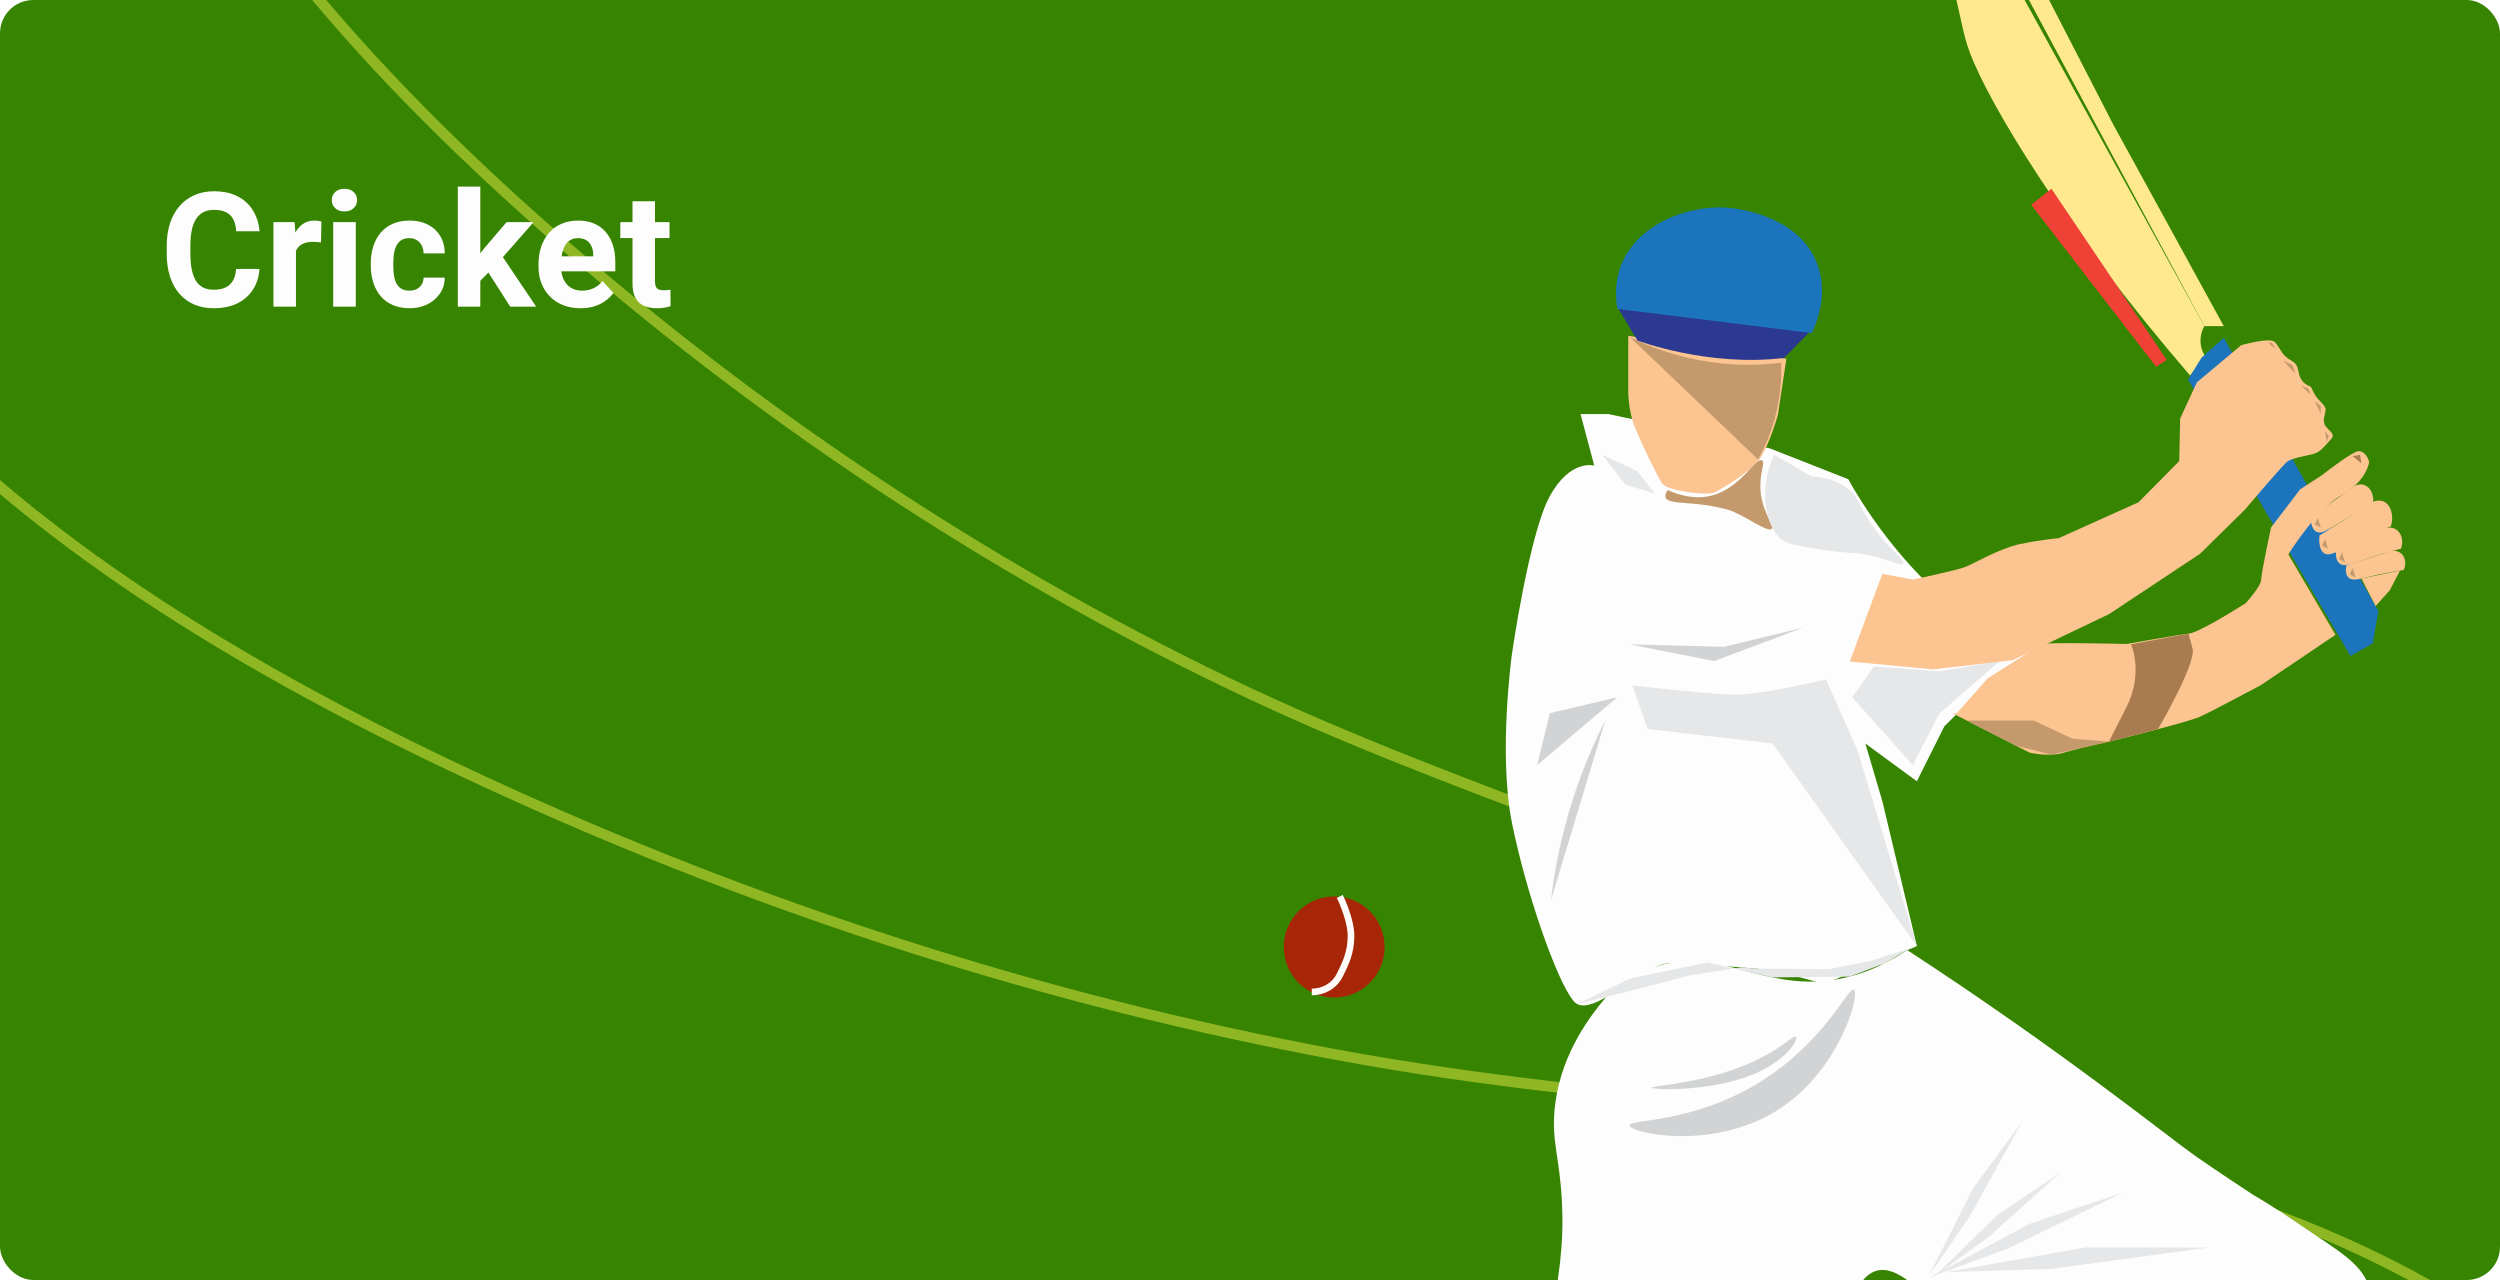 <svg width="375" height="192" viewBox="0 0 375 192" fill="none" xmlns="http://www.w3.org/2000/svg">
<g clip-path="url(#clip0_484_11450)">
<rect width="375" height="192" rx="5" fill="#378400"/>
<path d="M343.535 241.685C348.436 228.63 345.817 212.631 338.698 198.026C330.252 180.697 315.583 166.187 299.346 155.064C281.818 143.056 262.676 134.837 243.576 127.505C224.842 120.312 206.052 113.626 187.629 104.991C150.862 87.74 115.998 64.985 84.545 37.711C56.242 13.154 28.901 -16.281 16.541 -50.234C5.217 -81.345 8.505 -112.564 19.126 -138.523C20.486 -141.846 21.967 -145.097 23.57 -148.276C24.031 -149.197 25.733 -148.212 25.271 -147.289C12.473 -121.744 6.454 -90.429 15.717 -58.202C25.736 -23.347 52.746 7.309 81.135 32.608C112.565 60.58 147.582 83.986 184.628 101.784C203.382 110.795 222.524 117.727 241.66 125.019C260.375 132.151 279.157 139.983 296.553 151.292C312.437 161.619 327.323 174.985 336.875 191.216C344.74 204.581 349.231 219.684 347.565 233.198C347.149 236.503 346.369 239.678 345.235 242.672C344.868 243.651 343.169 242.66 343.535 241.685Z" fill="#E6EA47" fill-opacity="0.5"/>
<path d="M409.304 253.209C409.672 239.432 401.442 224.661 389.169 212.337C374.608 197.714 354.77 187.331 334.537 180.597C312.695 173.327 290.554 170.101 268.765 167.72C247.393 165.384 226.142 163.549 204.579 159.747C161.538 152.142 118.49 138.768 77.293 120.204C40.218 103.487 2.405 81.834 -21.907 52.155C-44.184 24.961 -51.792 -5.92 -50.178 -33.531C-49.972 -37.066 -49.618 -40.561 -49.115 -44.016C-48.973 -45.016 -46.916 -44.485 -47.059 -43.482C-51.008 -15.736 -46.117 15.907 -25.524 44.681C-3.251 75.802 34.656 98.713 72.077 116.125C113.494 135.366 156.925 149.33 200.437 157.393C222.465 161.476 244.156 163.461 265.967 165.795C287.299 168.078 308.943 171.018 330.407 177.648C350.006 183.703 369.663 192.929 384.953 206.223C397.543 217.17 407.345 230.619 410.393 244.045C411.131 247.331 411.455 250.581 411.361 253.743C411.333 254.777 409.277 254.238 409.304 253.209Z" fill="#E6EA47" fill-opacity="0.5"/>
<path d="M241.2 62.107H237.078L239.135 69.834C239.135 69.834 235.531 68.805 232.445 74.467C229.36 80.128 226.784 98.149 226.784 98.149C226.784 98.149 224.727 113.077 226.784 123.379C228.842 133.681 233.474 147.108 236.049 150.171C238.624 153.234 246.342 144.486 250.464 144.486C254.586 144.486 265.908 145.515 265.908 145.515L273.634 147.572L287.531 141.911L282.381 120.285L279.805 111.53L287.531 117.192L291.653 108.955L298.861 101.746L305.04 97.624C305.04 97.624 299.889 97.106 291.142 89.386C282.396 81.667 277.245 71.883 277.245 71.883L265.459 67.251L241.207 62.099L241.2 62.107Z" fill="#FDFDFD"/>
<path d="M244.24 50.388V58.068C244.24 58.068 244.057 61.299 245.329 64.332C246.601 67.365 248.59 71.396 249.314 72.508C250.038 73.621 256.194 74.436 257.283 73.826C258.373 73.217 262.502 70.885 263.981 68.775C265.459 66.664 266.693 62.206 266.693 62.206L267.958 53.816L244.24 50.38V50.388Z" fill="#FCC491"/>
<path d="M242.595 46.029L245.612 51.081C245.612 51.081 256.294 55.097 267.6 53.687L271.608 49.633L242.602 46.029H242.595Z" fill="#2B3990"/>
<path d="M242.61 46.334C242.335 44.756 242.183 42.348 243.15 39.819C245.49 33.73 252.827 30.858 258.724 31.124C259.265 31.147 269.855 31.787 272.667 39.819C274.282 44.436 272.354 48.749 271.76 49.961C262.046 48.757 252.331 47.545 242.61 46.341V46.334Z" fill="#1C75BC"/>
<path d="M240.918 149.569C237.665 153.364 233.893 159.056 233.193 166.386C232.728 171.217 233.924 173.427 234.282 180.148C234.633 186.754 233.84 191.372 232.469 199.342C230.29 212.022 229.017 218.903 223.417 225.052C221.954 226.66 220.111 228.123 219.433 228.672C213.772 233.32 209.132 235.194 206.396 236.642C202.396 238.76 198.419 243.851 190.465 254.023C186.968 258.496 182.427 264.592 177.429 272.128C177.627 272.502 180.895 278.537 187.57 279.009C190.015 279.184 192.103 278.11 196.263 276.114C200.507 274.079 203.44 272.06 203.867 271.77C223.745 258.1 223.242 258.473 224.865 257.285C239.836 246.358 239.295 246.777 239.714 246.419C244.819 242.007 248.873 237.45 259.631 222.157C265.985 213.119 274.183 204.966 278.099 194.633C278.434 193.749 279.318 191.303 281.36 190.648C284.537 189.635 288.05 193.765 291.859 196.805C292.652 197.437 300.56 202.947 310.686 204.775C316.004 205.736 319.311 205.195 325.17 207.671C327.547 208.677 329.391 209.774 330.602 210.567C328.324 216.678 328.69 221.044 329.513 223.963C330.335 226.889 331.593 228.291 333.497 233.739C334.541 236.726 335.097 238.981 335.669 241.344C338.206 251.775 340.697 262.619 341.459 265.971C347.25 266.451 353.048 266.939 358.838 267.419C359.082 260.538 359.318 253.658 359.562 246.777C358.953 226.774 356.629 217.676 356.301 212.738C356.08 211.481 356.278 207.229 356.438 202.375C356.591 197.643 356.111 196.782 355.577 193.909C354.8 189.711 350.892 187.76 345.078 183.767C340.735 180.788 338.008 179.249 338.008 179.249C338.008 179.249 332.286 175.5 329.238 173.351C325.116 170.448 309.246 157.6 286.069 142.505C281.573 145.545 277.703 146.574 275.105 146.97C264.301 148.624 257.939 142.063 248.652 144.898C244.994 146.018 242.412 148.121 240.911 149.561L240.918 149.569Z" fill="#FDFDFD"/>
<path d="M264.294 69.049C264.888 69.346 263.806 71.076 264.111 73.903C264.454 77.126 266.29 78.917 265.741 79.343C265.01 79.907 261.421 77.065 259.09 76.433C257.787 76.074 256.423 75.853 256.423 75.853C256.4 75.853 256.172 75.815 255.92 75.777C252.781 75.312 250.275 75.556 249.856 74.665C249.757 74.451 249.749 74.101 250.153 73.506C251.654 74.177 254.069 74.985 256.629 74.368C261.086 73.301 263.334 68.561 264.294 69.049Z" fill="#C49A6C"/>
<path d="M330.823 53.527C330.594 53.184 330.221 52.529 330.107 51.629C329.939 50.296 330.449 49.275 330.648 48.917C318.198 26.331 305.756 3.738 293.307 -18.848C292.484 -17.788 291.349 -16.021 290.998 -13.659C290.701 -11.654 291.089 -10.069 291.272 -9.346C294.32 3.045 294.328 4.843 295.478 7.898C298.335 15.488 309.528 34.279 328.522 56.339C329.284 55.401 330.053 54.464 330.815 53.519L330.823 53.527Z" fill="#FFE98F"/>
<path d="M330.648 48.917H333.566L317.025 18.749L297.65 -18.848L293.817 -19.572L330.648 48.917Z" fill="#FFE98F"/>
<path d="M333.566 50.669L330.229 53.649L328.202 56.918L352.575 98.401L355.92 96.511L356.758 91.65L333.566 50.669Z" fill="#1C75BC"/>
<path d="M266.114 68.226C265.664 69.148 265.055 70.672 264.872 72.63C264.796 73.461 264.301 78.536 267.28 80.944C268.072 81.584 269.543 81.85 272.468 82.338C277.207 83.138 277.969 82.666 281.245 83.489C284.003 84.19 285.184 84.959 285.489 84.555C285.916 83.984 282.922 82.224 280.232 77.896C278.807 75.61 278.792 74.741 277.482 73.567C275.661 71.944 273.367 71.548 271.714 71.464L266.129 68.218L266.114 68.226Z" fill="#E6E7E8"/>
<path d="M287.531 141.911C280.316 131.784 273.093 121.649 265.878 111.522C259.63 110.798 253.383 110.074 247.143 109.351C245.878 105.731 244.606 102.112 243.341 98.484C252.392 97.037 261.444 95.589 270.495 94.141C273.207 100.298 275.927 106.455 278.64 112.612C281.604 122.381 284.567 132.149 287.531 141.918V141.911Z" fill="#E6E7E8"/>
<path d="M248.407 74.977C248.407 74.977 241.2 77.034 240.171 86.3C239.142 95.566 240.171 102.279 240.171 102.279C240.171 102.279 254.906 104.047 259.714 104.184C264.521 104.322 275.79 101.472 275.79 101.472C275.79 101.472 279.592 95.223 280.681 92.099C281.771 88.975 282.716 84.494 282.716 84.091C282.716 83.687 274.708 82.871 271.31 82.46C267.912 82.048 262.076 78.932 260.445 77.842C258.815 76.752 248.407 74.985 248.407 74.985V74.977Z" fill="#FDFDFD"/>
<path d="M291.866 190.823L312.841 187.112L331.325 187.128L307.744 190.328L291.866 190.823Z" fill="#E6E7E8"/>
<path d="M289.337 191.646L304.476 183.554L318.465 178.875L301.253 187.25L289.337 191.646Z" fill="#E6E7E8"/>
<path d="M290.267 191.357L299.615 182.251L309.055 175.888L298.19 185.634L290.267 191.357Z" fill="#E6E7E8"/>
<path d="M289.337 191.357L295.943 178.273L303.371 168.162L295.47 182.449L289.337 191.357Z" fill="#E6E7E8"/>
<path d="M244.515 50.593C250.915 56.705 257.315 62.816 263.722 68.927C264.56 67.403 265.505 65.353 266.198 62.816C267.12 59.448 267.25 56.491 267.181 54.411C264.378 54.754 260.644 54.914 256.317 54.266C251.318 53.519 247.303 51.95 244.515 50.593Z" fill="#C49A6C"/>
<path d="M277.84 104.588L286.922 114.776L290.891 107.042L299.958 99.163L290.891 100.687L281.086 99.978L277.84 104.588Z" fill="#E6E7E8"/>
<g filter="url(#filter0_d_484_11450)">
<path d="M307.684 28.716C308.697 27.916 309.71 27.108 310.716 26.308C316.484 34.866 322.251 43.423 328.019 51.988C327.486 52.331 326.945 52.673 326.411 53.016C320.171 44.916 313.931 36.824 307.684 28.724V28.716Z" fill="#EF4136"/>
</g>
<path d="M278.099 148.456C277.268 147.931 273.764 156.252 263.981 162.309C253.809 168.604 244.339 167.834 244.43 168.825C244.529 169.945 256.689 172.665 266.427 166.653C275.95 160.77 279.051 149.058 278.107 148.456H278.099Z" fill="#D1D3D4"/>
<path d="M269.314 155.49C268.766 155.368 266.655 158.027 260.392 160.298C253.893 162.652 247.691 162.858 247.775 163.155C247.859 163.491 255.859 163.75 262.084 161.494C268.179 159.284 269.947 155.627 269.322 155.49H269.314Z" fill="#D1D3D4"/>
<g filter="url(#filter1_d_484_11450)">
<path d="M243.79 106.066C241.863 109.869 239.828 114.616 238.213 120.24C236.857 124.964 236.08 129.3 235.646 133.026" fill="#D1D3D4"/>
</g>
<path d="M242.594 104.588L232.476 106.973L230.571 114.776" fill="#D1D3D4"/>
<path d="M270.495 94.141L257.101 99.163L244.423 96.648L258.602 97.022L270.495 94.141Z" fill="#D1D3D4"/>
<path d="M282.351 86.087L286.907 86.933C286.907 86.933 293.589 85.554 294.922 84.997C296.256 84.441 299.981 82.246 303.029 81.606C306.077 80.966 308.827 80.715 308.827 80.715L320.774 75.343L326.884 69.163L327.021 62.778L329.536 57.344L336.187 51.774C336.187 51.774 340.454 50.57 341.185 51.287C341.917 52.003 342.13 52.887 342.907 53.542C343.684 54.197 344.461 54.258 344.697 55.417C344.934 56.575 345.162 57.131 345.901 57.649C346.64 58.167 346.465 57.573 347.029 58.823C347.593 60.072 348.819 60.705 348.842 61.383C348.865 62.061 348.24 63.12 348.842 63.928C349.444 64.736 350.435 65.124 349.574 65.97C348.713 66.816 348.187 67.791 346.991 68.096C345.795 68.401 343.867 68.683 343.128 69.216C342.389 69.75 336.751 76.425 336.751 76.425L330.023 83.054L316.377 92.107L301.894 99.033L289.947 100.405L277.475 99.231L282.351 86.079V86.087Z" fill="#FCC491"/>
<path d="M353.215 72.866C353.467 72.752 354.069 72.539 354.671 72.76C355.585 73.095 356.187 74.291 355.935 75.663C353.878 76.661 352.248 77.598 351.075 78.314C349.299 79.397 348.256 80.166 347.463 79.762C346.808 79.427 346.633 78.436 346.587 77.667C348.796 76.067 351.006 74.466 353.208 72.859L353.215 72.866Z" fill="#FCC491"/>
<path d="M356.004 75.244C356.301 75.137 357.002 74.939 357.649 75.274C358.624 75.777 359.12 77.293 358.647 78.924C356.202 79.915 354.244 80.867 352.826 81.606C350.693 82.719 349.405 83.542 348.583 82.963C347.897 82.483 347.844 81.271 347.912 80.334C350.609 78.635 353.314 76.935 356.011 75.236L356.004 75.244Z" fill="#FCC491"/>
<path d="M358.709 82.62C358.953 82.597 359.517 82.567 360.012 82.894C360.743 83.382 361.04 84.479 360.553 85.5C358.557 85.79 356.941 86.133 355.768 86.415C354 86.834 352.934 87.192 352.317 86.674C351.806 86.247 351.844 85.424 351.959 84.807C354.206 84.083 356.454 83.351 358.709 82.627V82.62Z" fill="#FCC491"/>
<path d="M357.825 79.183C358.099 79.13 358.732 79.038 359.311 79.358C360.179 79.838 360.606 81.073 360.149 82.307C357.924 82.856 356.126 83.427 354.838 83.877C352.888 84.555 351.715 85.081 350.976 84.555C350.366 84.121 350.336 83.168 350.412 82.437C352.88 81.355 355.357 80.273 357.825 79.183Z" fill="#FCC491"/>
<path d="M240.347 68.226L245.604 70.687L248.225 74.04L243.791 72.683L240.347 68.226Z" fill="#E6E7E8"/>
<path d="M360.004 85.576L354.221 86.78L356.339 90.91L358.48 88.525" fill="#FCC491"/>
<path d="M340.286 51.431H340.789L341.376 52.445" fill="#C49A6C"/>
<path d="M342.48 54.075L343.867 54.754L344.317 56.064" fill="#C49A6C"/>
<path d="M345.132 57.786L346.259 58.289L346.595 59.234" fill="#C49A6C"/>
<path d="M347.211 60.141L348.118 60.91V62.092" fill="#C49A6C"/>
<path d="M348.75 64.667L349.291 65.391L349.024 66.298" fill="#C49A6C"/>
<path d="M347.668 77.705L347.211 78.658L348.118 79.122" fill="#C49A6C"/>
<path d="M348.75 80.883L348.301 81.835L349.207 82.308" fill="#C49A6C"/>
<path d="M351.295 82.902L350.846 83.854L351.745 84.327" fill="#C49A6C"/>
<path d="M352.903 85.211L352.453 86.163L353.36 86.636" fill="#C49A6C"/>
<path d="M292.857 106.973L304.4 112.879C304.4 112.879 307.28 113.603 309.665 112.879C312.05 112.155 316.355 111.248 316.355 111.248C316.355 111.248 328.088 108.353 329.924 107.537C331.76 106.722 339.181 102.737 339.181 102.737L350.32 95.223L343.25 83.161C343.25 83.161 347.356 76.471 351.25 74.261C355.143 72.051 355.372 69.247 355.372 69.247C355.372 69.247 354.755 67.167 353.345 67.799C351.936 68.432 348.217 71.327 348.217 71.327L345.01 73.407L340.652 79.13C340.652 79.13 339.181 85.965 339.181 86.933C339.181 87.901 336.888 90.446 336.888 90.446C336.888 90.446 330.016 94.873 328.271 95.056C326.526 95.239 319.014 96.595 319.014 96.595C319.014 96.595 307.014 96.313 306.381 96.61C305.749 96.907 298.145 101.761 298.145 101.761L293.528 106.981" fill="#FCC491"/>
<path d="M354.221 69.514L354 68.226L352.903 68.424L354.221 69.514Z" fill="#A97C50"/>
<path d="M295.021 108.078H305.04L310.853 110.798L316.346 111.248L307.683 113.191L302.449 111.88L296.354 108.764" fill="#C49A6C"/>
<path d="M236.583 150.605L244.514 146.78L256.095 144.365L265.848 146.612L277.474 146.49L282.716 144.486L286.076 142.505L287.532 141.911L280.636 144.113L274.297 145.378L263.44 145.302L261.215 145.119L253.657 146.262L245.33 148.434L236.583 150.605Z" fill="#E6E7E8"/>
<path d="M319.646 96.648C319.646 96.648 321.589 100.877 318.968 106.066L316.347 111.248L323.699 109.366C323.699 109.366 329.497 99.475 328.88 97.258L328.263 95.04L319.646 96.648Z" fill="#A97C50"/>
<ellipse cx="200.128" cy="142.051" rx="7.566" ry="7.586" fill="#A72608"/>
<path d="M196.766 148.794C198.447 148.794 200.129 147.951 200.969 146.265C201.81 144.579 202.651 142.894 202.651 140.365C202.651 138.342 201.53 135.589 200.969 134.465" stroke="#FFFBFB"/>
<path d="M35.414 40.34H38.918C38.848 41.488 38.531 42.508 37.969 43.398C37.414 44.289 36.637 44.984 35.637 45.484C34.645 45.984 33.449 46.234 32.051 46.234C30.957 46.234 29.977 46.047 29.109 45.672C28.242 45.289 27.5 44.742 26.883 44.031C26.273 43.32 25.809 42.461 25.488 41.453C25.168 40.445 25.008 39.316 25.008 38.066V36.883C25.008 35.633 25.172 34.504 25.5 33.496C25.836 32.48 26.312 31.617 26.93 30.906C27.555 30.195 28.301 29.648 29.168 29.266C30.035 28.883 31.004 28.691 32.074 28.691C33.496 28.691 34.695 28.949 35.672 29.465C36.656 29.98 37.418 30.691 37.957 31.598C38.504 32.504 38.832 33.535 38.941 34.691H35.426C35.387 34.004 35.25 33.422 35.016 32.945C34.781 32.461 34.426 32.098 33.949 31.855C33.48 31.605 32.855 31.48 32.074 31.48C31.488 31.48 30.977 31.59 30.539 31.809C30.102 32.027 29.734 32.359 29.438 32.805C29.141 33.25 28.918 33.812 28.77 34.492C28.629 35.164 28.559 35.953 28.559 36.859V38.066C28.559 38.949 28.625 39.727 28.758 40.398C28.891 41.062 29.094 41.625 29.367 42.086C29.648 42.539 30.008 42.883 30.445 43.117C30.891 43.344 31.426 43.457 32.051 43.457C32.785 43.457 33.391 43.34 33.867 43.105C34.344 42.871 34.707 42.523 34.957 42.062C35.215 41.602 35.367 41.027 35.414 40.34ZM44.391 36.086V46H41.016V33.32H44.191L44.391 36.086ZM48.211 33.238L48.152 36.367C47.988 36.344 47.789 36.324 47.555 36.309C47.328 36.285 47.121 36.273 46.934 36.273C46.457 36.273 46.043 36.336 45.691 36.461C45.348 36.578 45.059 36.754 44.824 36.988C44.598 37.223 44.426 37.508 44.309 37.844C44.199 38.18 44.137 38.562 44.121 38.992L43.441 38.781C43.441 37.961 43.523 37.207 43.688 36.52C43.852 35.824 44.09 35.219 44.402 34.703C44.723 34.188 45.113 33.789 45.574 33.508C46.035 33.227 46.562 33.086 47.156 33.086C47.344 33.086 47.535 33.102 47.73 33.133C47.926 33.156 48.086 33.191 48.211 33.238ZM53.367 33.32V46H49.98V33.32H53.367ZM49.77 30.016C49.77 29.523 49.941 29.117 50.285 28.797C50.629 28.477 51.09 28.316 51.668 28.316C52.238 28.316 52.695 28.477 53.039 28.797C53.391 29.117 53.566 29.523 53.566 30.016C53.566 30.508 53.391 30.914 53.039 31.234C52.695 31.555 52.238 31.715 51.668 31.715C51.09 31.715 50.629 31.555 50.285 31.234C49.941 30.914 49.77 30.508 49.77 30.016ZM61.395 43.598C61.809 43.598 62.176 43.52 62.496 43.363C62.816 43.199 63.066 42.973 63.246 42.684C63.434 42.387 63.531 42.039 63.539 41.641H66.715C66.707 42.531 66.469 43.324 66 44.02C65.531 44.707 64.902 45.25 64.113 45.648C63.324 46.039 62.441 46.234 61.465 46.234C60.48 46.234 59.621 46.07 58.887 45.742C58.16 45.414 57.555 44.961 57.07 44.383C56.586 43.797 56.223 43.117 55.98 42.344C55.738 41.562 55.617 40.727 55.617 39.836V39.496C55.617 38.598 55.738 37.762 55.98 36.988C56.223 36.207 56.586 35.527 57.07 34.949C57.555 34.363 58.16 33.906 58.887 33.578C59.613 33.25 60.465 33.086 61.441 33.086C62.48 33.086 63.391 33.285 64.172 33.684C64.961 34.082 65.578 34.652 66.023 35.395C66.477 36.129 66.707 37 66.715 38.008H63.539C63.531 37.586 63.441 37.203 63.27 36.859C63.105 36.516 62.863 36.242 62.543 36.039C62.23 35.828 61.844 35.723 61.383 35.723C60.891 35.723 60.488 35.828 60.176 36.039C59.863 36.242 59.621 36.523 59.449 36.883C59.277 37.234 59.156 37.637 59.086 38.09C59.023 38.535 58.992 39.004 58.992 39.496V39.836C58.992 40.328 59.023 40.801 59.086 41.254C59.148 41.707 59.266 42.109 59.438 42.461C59.617 42.812 59.863 43.09 60.176 43.293C60.488 43.496 60.895 43.598 61.395 43.598ZM72.047 27.988V46H68.672V27.988H72.047ZM80.039 33.32L74.531 39.602L71.578 42.59L70.348 40.152L72.691 37.176L75.984 33.32H80.039ZM76.535 46L72.785 40.141L75.117 38.102L80.426 46H76.535ZM87.094 46.234C86.109 46.234 85.227 46.078 84.445 45.766C83.664 45.445 83 45.004 82.453 44.441C81.914 43.879 81.5 43.227 81.211 42.484C80.922 41.734 80.777 40.938 80.777 40.094V39.625C80.777 38.664 80.914 37.785 81.188 36.988C81.461 36.191 81.852 35.5 82.359 34.914C82.875 34.328 83.5 33.879 84.234 33.566C84.969 33.246 85.797 33.086 86.719 33.086C87.617 33.086 88.414 33.234 89.109 33.531C89.805 33.828 90.387 34.25 90.856 34.797C91.332 35.344 91.691 36 91.934 36.766C92.176 37.523 92.297 38.367 92.297 39.297V40.703H82.219V38.453H88.981V38.195C88.981 37.727 88.894 37.309 88.723 36.941C88.559 36.566 88.309 36.27 87.973 36.051C87.637 35.832 87.207 35.723 86.684 35.723C86.238 35.723 85.856 35.82 85.535 36.016C85.215 36.211 84.953 36.484 84.75 36.836C84.555 37.188 84.406 37.602 84.305 38.078C84.211 38.547 84.164 39.062 84.164 39.625V40.094C84.164 40.602 84.234 41.07 84.375 41.5C84.523 41.93 84.731 42.301 84.996 42.613C85.269 42.926 85.598 43.168 85.981 43.34C86.371 43.512 86.812 43.598 87.305 43.598C87.914 43.598 88.481 43.48 89.004 43.246C89.535 43.004 89.992 42.641 90.375 42.156L92.016 43.938C91.75 44.32 91.387 44.688 90.926 45.039C90.473 45.391 89.926 45.68 89.285 45.906C88.644 46.125 87.914 46.234 87.094 46.234ZM100.43 33.32V35.711H93.047V33.32H100.43ZM94.875 30.191H98.25V42.18C98.25 42.547 98.297 42.828 98.391 43.023C98.492 43.219 98.641 43.355 98.836 43.434C99.031 43.504 99.277 43.539 99.574 43.539C99.785 43.539 99.973 43.531 100.137 43.516C100.309 43.492 100.453 43.469 100.57 43.445L100.582 45.93C100.293 46.023 99.981 46.098 99.644 46.152C99.309 46.207 98.938 46.234 98.531 46.234C97.789 46.234 97.141 46.113 96.586 45.871C96.039 45.621 95.617 45.223 95.32 44.676C95.023 44.129 94.875 43.41 94.875 42.52V30.191Z" fill="#FDFDFD"/>
</g>
<defs>
<filter id="filter0_d_484_11450" x="290.684" y="14.308" width="48.335" height="54.708" filterUnits="userSpaceOnUse" color-interpolation-filters="sRGB">
<feFlood flood-opacity="0" result="BackgroundImageFix"/>
<feColorMatrix in="SourceAlpha" type="matrix" values="0 0 0 0 0 0 0 0 0 0 0 0 0 0 0 0 0 0 127 0" result="hardAlpha"/>
<feOffset dx="-3" dy="2"/>
<feGaussianBlur stdDeviation="7"/>
<feColorMatrix type="matrix" values="0 0 0 0 0.824 0 0 0 0 0.824 0 0 0 0 0.82 0 0 0 0.5 0"/>
<feBlend mode="normal" in2="BackgroundImageFix" result="effect1_dropShadow_484_11450"/>
<feBlend mode="normal" in="SourceGraphic" in2="effect1_dropShadow_484_11450" result="shape"/>
</filter>
<filter id="filter1_d_484_11450" x="218.646" y="94.066" width="36.145" height="54.959" filterUnits="userSpaceOnUse" color-interpolation-filters="sRGB">
<feFlood flood-opacity="0" result="BackgroundImageFix"/>
<feColorMatrix in="SourceAlpha" type="matrix" values="0 0 0 0 0 0 0 0 0 0 0 0 0 0 0 0 0 0 127 0" result="hardAlpha"/>
<feOffset dx="-3" dy="2"/>
<feGaussianBlur stdDeviation="7"/>
<feColorMatrix type="matrix" values="0 0 0 0 0.824 0 0 0 0 0.824 0 0 0 0 0.82 0 0 0 0.5 0"/>
<feBlend mode="normal" in2="BackgroundImageFix" result="effect1_dropShadow_484_11450"/>
<feBlend mode="normal" in="SourceGraphic" in2="effect1_dropShadow_484_11450" result="shape"/>
</filter>
<clipPath id="clip0_484_11450">
<rect width="375" height="192" rx="5" fill="white"/>
</clipPath>
</defs>
</svg>
